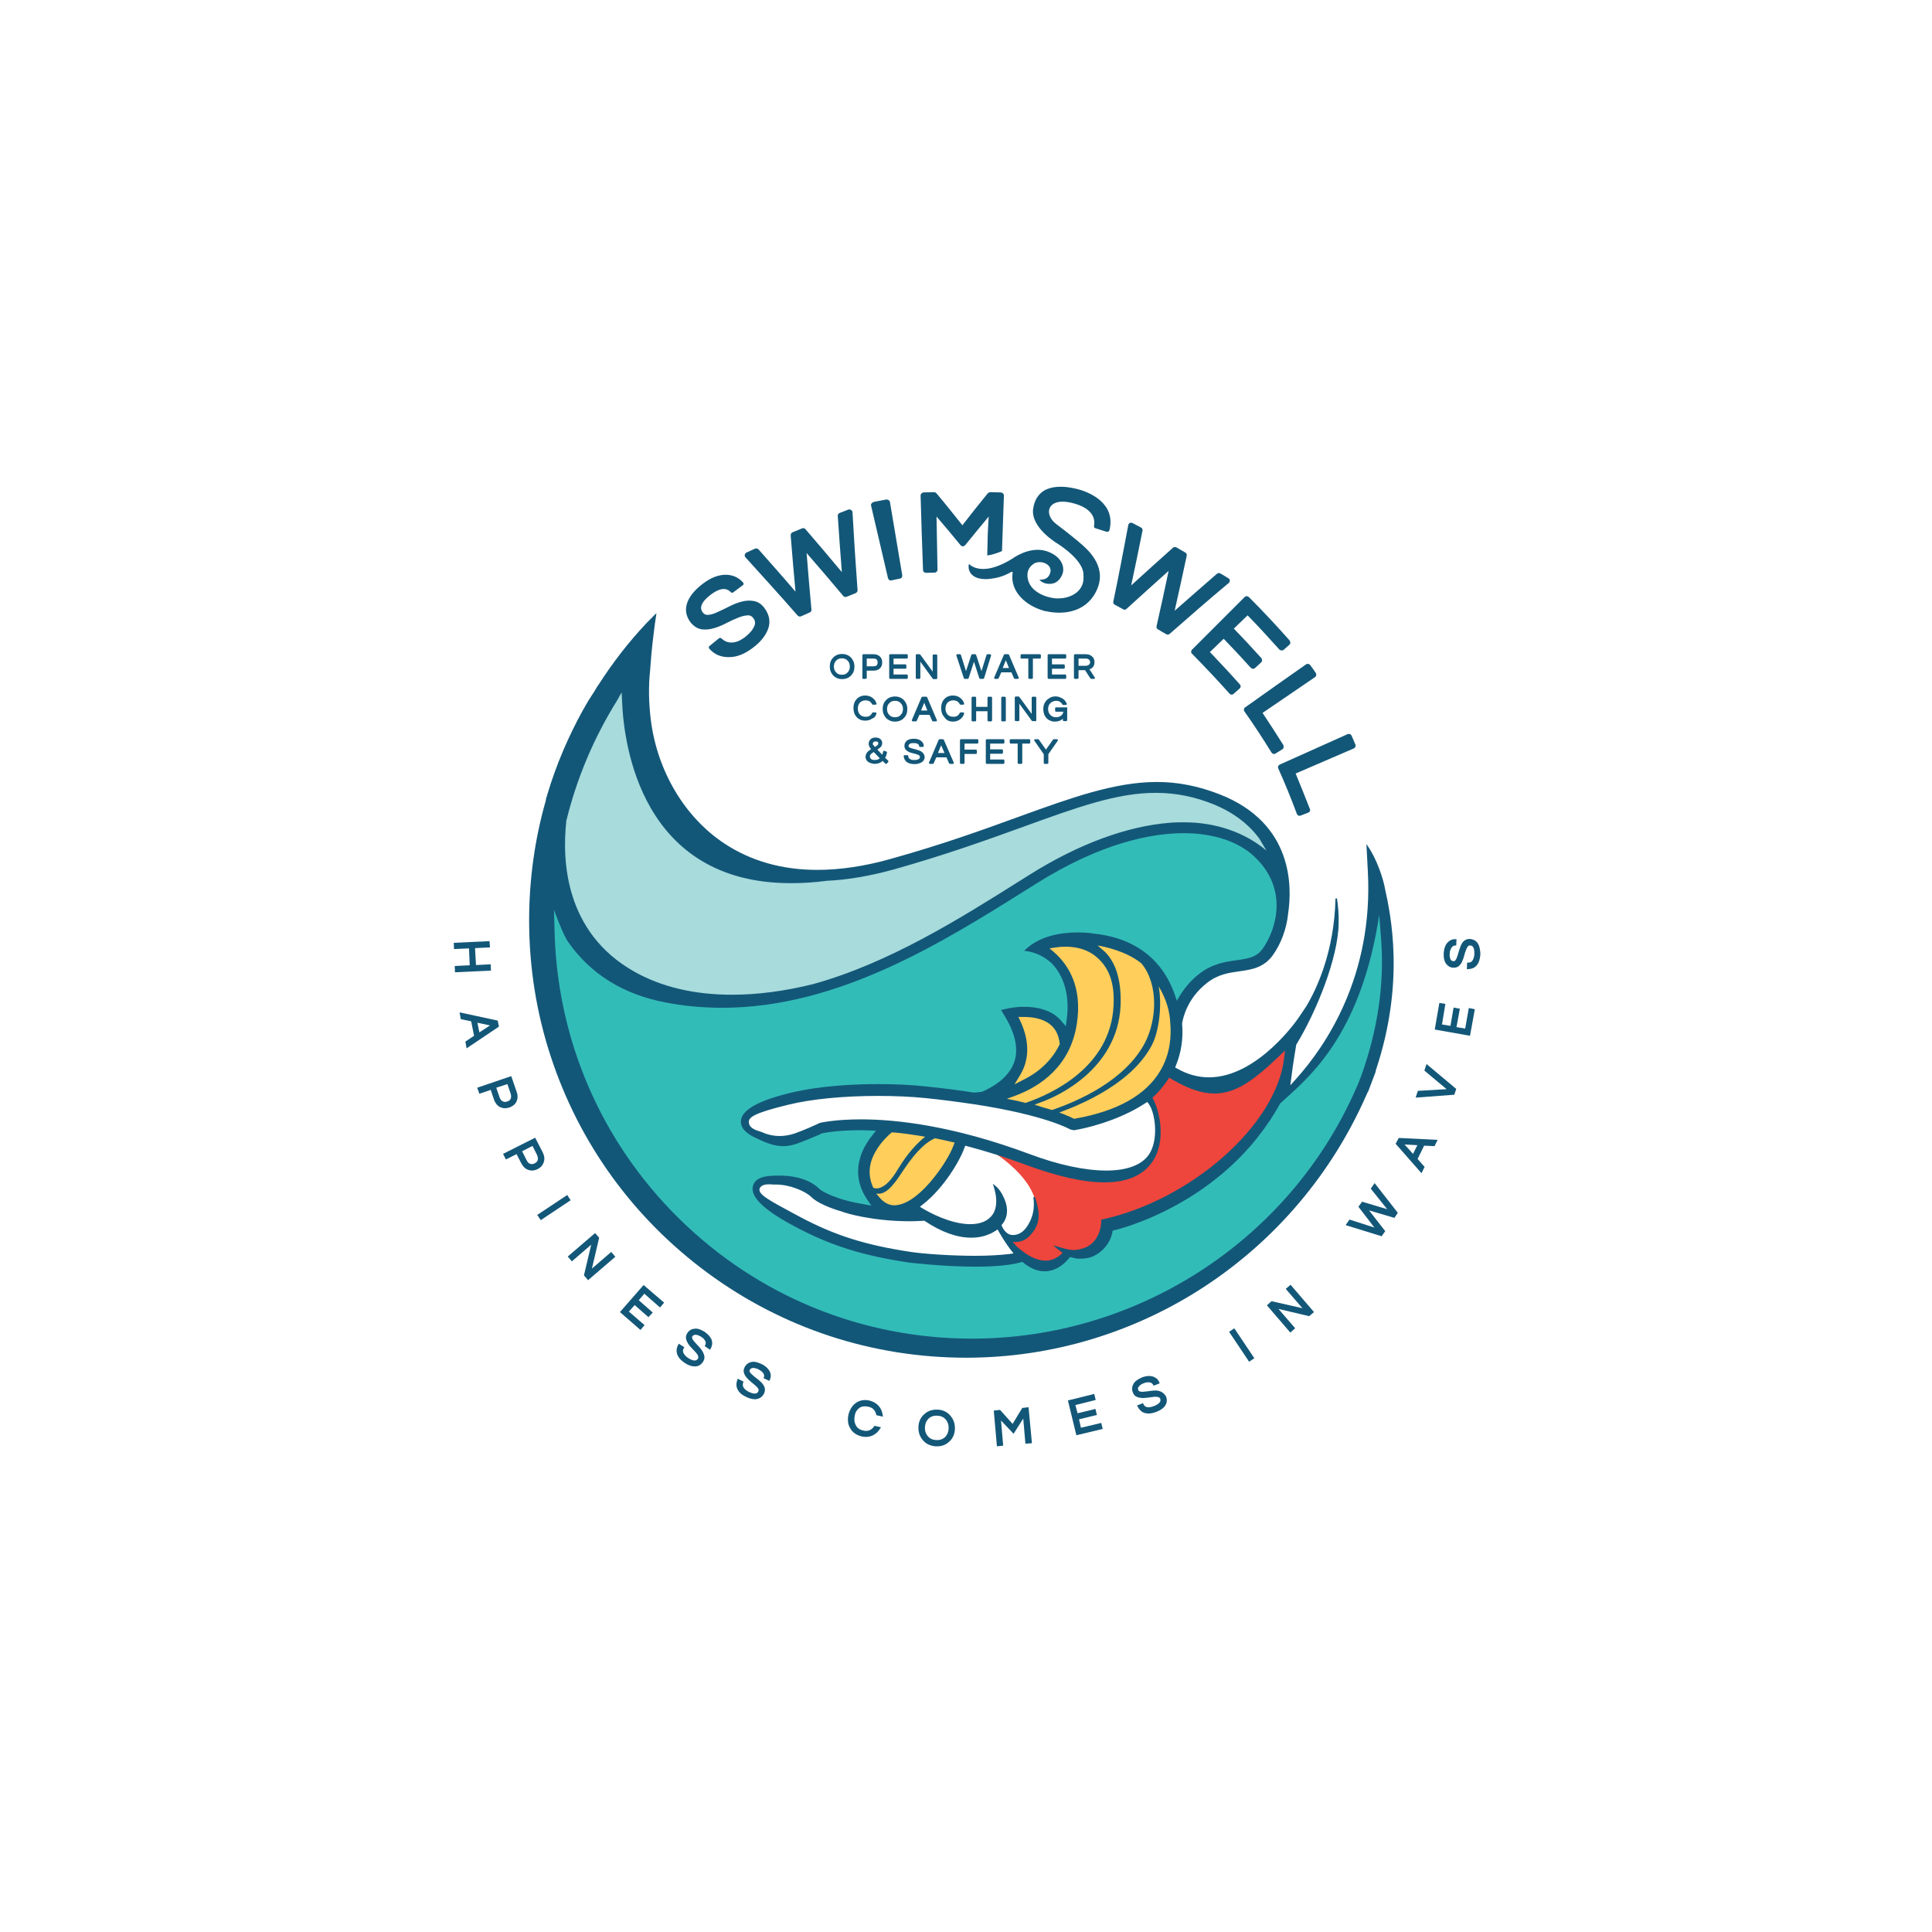 <?xml version="1.0" encoding="utf-8"?>
<!-- Generator: Adobe Illustrator 24.2.1, SVG Export Plug-In . SVG Version: 6.00 Build 0)  -->
<svg version="1.1" id="Layer_1" xmlns="http://www.w3.org/2000/svg" xmlns:xlink="http://www.w3.org/1999/xlink" x="0px" y="0px"
	 viewBox="0 0 800 800" style="enable-background:new 0 0 800 800;" xml:space="preserve">
<style type="text/css">
	.st0{fill-rule:evenodd;clip-rule:evenodd;fill:#FFFFFF;}
	.st1{fill:#EE453C;}
	.st2{fill:#A7DBDC;}
	.st3{fill:#32BCB8;}
	.st4{fill:#FFCE5B;}
	.st5{fill:#135778;}
</style>
<rect x="-0.4" y="-0.5" class="st0" width="801.5" height="801.5"/>
<g>
	<g>
		<g>
			<g>
				<g>
					<g>
						<g>
							<path class="st1" d="M414.5,510.3c0,0,8.5,9.7,13.7-3.7c6.1-15.8-16.9-29.5-16.9-29.5l12,2.9c0,0,73.1,27.4,52.8-26L484,444
								c0,0,31,13.4,53.8-17.6l-5.3,9.8c0,0,4.3,44.2-74.3,73.4c0,0-1.6,8.8-15,10.3l-9.8,5.2C433.3,525.2,428.7,526.6,414.5,510.3z
								"/>
							<path class="st2" d="M523.3,355.1c0,0-23.8-31-94.1,7.8s-86.9,58.4-151.5,49.1c0,0-78.6-19.6-36.2-109.6l20.2-26.4
								c0,0,0.4,79.3,58,85.4c35.1,3.7,60.9-6.3,104.4-21.3s84.3-18.6,96.2,1.6C532.1,361.8,523.3,355.1,523.3,355.1z"/>
							<path class="st3" d="M567.8,363.9c0,0,4.2,51.3-37.2,90.2c0,0-11.3,36.5-72.4,55.6l-8.3,9.3l-9.3,0.5l-7.2,5.7l-11.9-4.1
								c0,0-63.6,9.8-109.1-27.9c0,0,2.1-6.7,16-3.6c0,0,24.3,14.5,37.7,12.9c0,0-17.1-12.9,0.5-34.6c0,0-19.6-6.7-41.4,5.2
								l-14.5-4.7c0,0-7.8-7.2,5.2-10.3c0,0,22.7-12.4,93.6-1.6c0,0,24.3-16.5,9.3-36.7c0,0,18.6-2.6,21.7,8.3
								c0,0,14-17.6-10.9-35.7c0,0,41.9-15.5,55.3,22.7h4.7c0,0,7.2-12.9,29.5-16c0,0,24.9-23.3,4.1-43.9c0,0-22.2-31-79.1,0.5
								c0,0-77,50.7-117.4,56.4c0,0-71.2,20.4-101.7-49.1c0,0-7.9,144.7,116.7,185.6c0,0,136,49.6,213.5-80.1
								C555.4,468.3,589,409.4,567.8,363.9z"/>
							<path class="st4" d="M398.7,472.4c0,0-14.5,29.5-30.5,27.4c-16-2.1-9.8-27.9-1.6-32.1L398.7,472.4z"/>
							<path class="st4" d="M410.1,453.3c0,0,20.7-14.5,8.8-33.6c0,0,19.1-2.6,22.2,10.3c0,0,11.9-22.7-11.4-37.7
								c0,0,40.3-15.5,55.3,22.7c0,0,13.4,43.4-40.8,50.7L410.1,453.3z"/>
						</g>
					</g>
				</g>
				<path class="st5" d="M400.1,562.2c-38.9,0-76-12.2-107.2-35.2c-30.6-22.6-53-53.5-64.8-89.4c-6-18.2-9-37.2-9-56.5
					c0-16.8,2.3-33.5,6.9-49.6l0.2-1.3l0.1,0l0.3-1.1c3.6-12.1,8.6-23.9,14.8-35.1l0.6-1c0.3-0.6,0.6-1.1,0.9-1.6l0.3-0.5
					c0.4-0.7,0.8-1.4,1.3-2.1c0.2-0.4,0.9-1.4,0.9-1.4c0.6-1,1.3-2,1.9-3.1l0.5-0.7c5.9-9.2,12.6-17.9,20.1-25.8l1.8-1.8
					c0.4-0.5,0.9-0.9,1.4-1.4l0.7-0.7l-0.1,0.9c-0.4,2.4-0.7,4.8-1,7.3c-0.9,6.9-1.3,12.6-1.5,15.5c-0.7,6.3-0.6,13.3,0.3,20.6
					c2.7,21.2,14.1,40.3,30.5,51.1c10.9,7.2,23.8,10.9,38.4,10.9c9.4,0,19.7-1.5,30.6-4.6c21.2-5.9,38.3-12.1,53.4-17.6
					c21-7.6,39.2-14.2,56.6-14.2c8.8,0,17.3,1.7,26,5.1c30.7,12,30,38.5,28.4,49.3c-0.6,6.3-3,12.7-6.4,17.4
					c-3.8,5.2-8.9,5.9-13.8,6.6c-4.3,0.6-8.8,1.2-13.4,4.8c-8.2,6.4-9.9,14.4-10.3,16.7l0,0.2l0,0.1c0.5,6.1-0.4,11.8-2.5,17l-0.4,1
					l0.9,0.5c4.2,2.4,8.6,3.6,13.1,3.6c0,0,0,0,0,0c20.4,0,37.1-24.6,37.2-24.8l3.1-4.6c4.3-7.2,11.6-22.6,12.1-44.7l0.6,0
					c0.5,3.1,0.8,6.6,0.7,10.4c-0.2,14.3-9.2,36.5-17.5,50.1l-0.1,0.2l0,0.2c0,0.1-1.4,8.1-1.9,12.7l-0.5,3.8l2.6-2.9
					c12-13.4,31.8-42.3,29.5-85.6l-0.6-11.4l0.6,0.9c3.7,5.3,6.4,13.5,7.1,17.6c2.3,10.5,8.4,38.5-3.7,74.9l-0.2,0.5l0.1,0.1l0,0.1
					c-0.5,1.2-0.9,2.5-1.4,3.7c-0.6,1.7-1.2,3.1-1.7,4.5l-0.1,0.3l-0.1,0l-0.5,1.1C536.9,519.4,472,562.2,400.1,562.2z M229.6,384.3
					c0.8,45.6,19.1,88.3,51.6,120.3c32.6,32.1,75.7,49.7,121.3,49.7c67.4,0,129.2-39.3,157.5-100.2c1.3-2.8,2.5-5.5,3.5-8.2
					c7.1-19.5,9.9-39.1,8.3-58.1l-0.7-8.9c-7.2,47.4-27.2,65.5-38,75.3c-0.8,0.7-1.6,1.4-2.3,2.1l-0.6,0.5l-0.1,0.1
					c-23.1,42.1-68.2,52.4-68.6,52.5l-0.8,0.2l-0.1,0.8c-1.4,6.4-6.6,9.1-6.8,9.2c-2.4,1.5-5,1.6-6.9,1.6c-1,0-2-0.2-3-0.5l-0.8-0.2
					l-0.5,0.6c-2.7,3.2-5.8,5-9.2,5.3c-0.2,0-0.4,0-0.6,0c-0.2,0-0.4,0-0.5,0c-2.8,0-5.6-1.2-8.5-3.5l-0.5-0.4l-0.6,0.2
					c-4.4,1.2-10.7,1.8-18.7,1.8c-13.7,0-27.4-1.7-27.6-1.7c-19.4-2.9-32.7-7.1-47.6-15.1c-13.5-7.2-18.9-12.9-16.7-17.5
					c1.6-3.3,6.8-3.4,9.9-3.4c0,0,1.1,0,1.4,0c2.4,0,10.7,0.4,15.8,5.4c1.9,1.9,8.1,4,10.1,4.6l0.1,0c0.1,0,3,1,8.6,1.9l2.8,0.5
					l-1.6-2.3c-7.8-11.5-2.1-21.7,2-26.8l1.5-1.9l-2.4-0.1c-1.4,0-2.8-0.1-4.1-0.1c-8.7,0-13.9,0.9-15.3,1.2l-0.2,0l-0.1,0
					c-1,0.5-6.3,2.8-10.4,4.3c-2,0.7-3.9,1.1-5.8,1.1c-2.7,0-5.6-0.7-8.8-2.2l-0.7-0.3c-2.9-1.3-7.3-3.2-8-6.6
					c-1.1-5,5.5-9.3,19.7-12.8c12.9-3.2,27.3-3.8,37.1-3.8c7,0,13.9,0.3,19.9,1c6.8,0.7,13.4,1.5,19.5,2.5l0.1,0l0.1,0
					c0.5,0,1.7-0.1,3.2-0.3l0.2,0l0.1-0.1c3.7-1.6,10.3-5.2,12.9-11.5c2.2-5.4,1-12-3.5-19.5l-1.7-2.8l3.2-0.7
					c0.1,0,2.7-0.6,6.3-0.6c3.8,0,9.1,0.6,13.2,3.7c0.8,0.6,1.6,1.3,2.3,2.2l1.8,2.1l0.4-2.7c1.6-12-2.4-19.3-6.1-23.2
					c-3.8-3.6-8-4.9-10.9-5.2l-0.6-0.1l0.4-0.4c6.1-5.9,15.2-7.2,21.8-7.2c3.7,0,6.4,0.4,6.6,0.5l0.2,0l0,0c6.3,0.7,11.9,2.3,16.7,5
					c7.9,4.3,13.5,11.2,16.7,20.4l0.8,2.4l1.3-2.2c2.1-3.4,4.7-6.4,7.9-8.9c5.5-4.3,11.1-5.1,15.6-5.7c5.1-0.7,8.2-1.3,10.7-4.7
					c5.3-7.3,11.3-24.6-3.6-38.4c-6.6-6.1-16.9-9.5-29-9.5c-12.7,0-33.7,3.6-61.3,21l-3.5,2.2c-34.9,21.9-78.2,49.1-126.3,49.1
					c-7.9,0-15.8-0.7-23.5-2.2c-17.4-3.3-31-11.7-40.3-25c-1.8-2.6-3.6-7.4-5-10.9c-0.3-0.9-0.7-1.7-0.9-2.4L229.6,384.3z
					 M421.3,516.4c4.2,3.7,8.1,5.6,11.6,5.6c0.2,0,0.3,0,0.5,0c2-0.1,3.9-0.9,5.6-2.3l1-0.9c-3-2.3-3-2.3-3-2.3l-0.8-0.8l1.1,0.3
					c0.3,0.1,0.8,0.2,1.4,0.4c1.5,0.5,3.6,1.1,5.4,1.2c0.2,0,0.4,0,0.6,0c1.4,0,2.5-0.3,4.1-0.8c5.2-1.7,7.2-7.1,7.2-11.5l0-0.2
					l0.2-0.1c37-8,72.3-39.2,75.5-66.7l0.4-3.3l-2.4,2.3c-10.5,10-17.9,15.5-26.8,15.5c-5.2,0-10.9-1.9-17.8-6l-1-0.6l-0.6,1
					c-1.6,2.4-3.5,4.7-5.6,6.7l-0.7,0.6l0.4,0.8c2.8,5.5,5.2,17.3-0.3,25.6c-3.9,5.8-10.6,8.7-20,8.7c-8.6,0-19.6-2.5-32.6-7.3
					c-8-3-16-5.5-23.9-7.6l-1.1-0.3l-0.4,1c-1.9,5.4-8.6,16.6-17,23.2l-1.4,1.1l1.5,0.9c2.4,1.4,10.9,6.1,18.9,6.3l0.5,0
					c4.3,0,7.5-1.4,9.3-4.1c1.8-2.8,1.9-6.7,0.3-11.7l-0.3-0.9l0.8,0.6c1.6,1.2,2.9,3.1,3.9,5.4c1.9,4.3,1.5,8.2-1.1,11.1
					c0.3,0.8,1.7,4.1,4.7,4.1l0.2,0c2.5-0.1,4.5-1.5,6.1-4.2c2.1-3.4,2.8-7.2,2.2-11.4l0.6-0.2c0.2,0.5,0.3,0.8,0.3,0.8
					c1.9,6.1,2.1,10.5-2.3,15.2c-2.1,2.3-4.5,2.7-6.2,2.7c-0.4,0-0.7,0-1-0.1L421.3,516.4z M318.6,490.4c-0.9,0-3.4,0-4,1.7
					l-0.1,0.1l0,0.1c-0.4,2.3,3.3,4.4,15.1,10.7l1.5,0.8c14.4,7.7,27.3,11.8,46.1,14.6c5.3,0.8,16.5,1.6,26.6,1.6
					c5.6,0,10.2-0.3,13.8-0.7l2.1-0.3l-1.3-1.6c-2.4-3.2-4.1-6.2-4.7-7.2l-0.6-1.1l-1.1,0.7c-0.7,0.4-1.5,0.9-2.3,1.2
					c-2.3,1-4.8,1.5-7.6,1.5c-5.8,0-12.2-2.3-19-6.8l-0.3-0.2l-0.4,0c-1.9,0.1-3.8,0.2-5.6,0.2c-15.3,0-26.7-3.3-28.7-4.2l-0.1,0
					c-4.1-1.2-9.6-3.4-12-5.8c-2.5-2.5-9.1-5.2-14.5-5.2l-1.1,0c-0.1,0-0.2,0-0.4,0C319.6,490.4,319.1,490.4,318.6,490.4z
					 M363.9,495.5c1.9,2.4,4.1,3.6,6.5,3.6c0.5,0,1-0.1,1.6-0.2c4.4-0.8,9.7-4.9,14.9-11.5c3.4-4.3,6.5-9.3,7.9-13l0.5-1.3l-1.4-0.3
					c-2.2-0.5-4.3-1-6.4-1.4l-0.4-0.1l-0.3,0.2c-2.7,1.2-7,4.4-12.6,12.9c-3.2,4.8-6.5,9.9-10.4,9.9c-0.3,0-0.7,0-1-0.1L363.9,495.5
					z M361.6,491.8c0.2,0.1,0.6,0.3,1.4,0.3c1.5,0,4.7-1,8.7-7.8c2-3.3,6-9.4,11.4-13.6l-2.3-0.4c-3.7-0.6-7.4-1.1-11-1.4l-0.5,0
					l-0.4,0.3c-1.4,1.2-4.1,3.8-6.1,7.2C359.6,481.7,359.3,486.8,361.6,491.8z M356.5,463.5c14.3,0,38,2.5,69.9,14.4
					c12,4.5,23,6.8,31.7,6.8c8.6,0,14.7-2.3,17.7-6.7c4.1-6.2,2.5-17.2,0-20.7l-0.7-1l-1,0.6c-7.7,5.1-18.9,9.3-29.3,11.1l-0.1,0
					l-1.5-0.3c-0.2-0.1-10-5.9-40.1-10.5l-0.1,0c-6.1-0.9-12.8-1.8-19.7-2.5c-5.8-0.6-12.7-0.9-19.7-0.9c-14.5,0-27.8,1.3-37.4,3.7
					c-14,3.4-16.4,5.2-16.1,7.3c0.1,2.3,2.9,3.2,4.5,3.7l0.1,0c0.2,0.1,0.4,0.1,0.5,0.2l0.8,0.3c2,0.9,4.4,1.4,6.8,1.4
					c2.1,0,4.2-0.4,6.1-1c4-1.4,9.3-3.8,10.3-4.3l0.5-0.2C340.3,464.8,346.1,463.5,356.5,463.5z M439.8,461.1c2.3,0.9,3.8,1.6,4.6,2
					l0.4,0.2l0.4-0.1c17.5-3.1,29.4-9.8,35.3-19.9c4.2-7.1,4.5-14.5,4.1-19.5l-0.1-1.3c-0.4-6.2-3.2-11.6-4.7-14
					c1.4,7.7,0.2,18.4-2.8,24.2c-4.7,9-14,16.9-27.7,23.5c-2.5,1.2-5.2,2.4-7.9,3.4l-2.8,1.1L439.8,461.1z M431.1,458.3
					c1.4,0.4,2.8,0.8,4.1,1.2l0.4,0.1l0.4-0.1c10.7-3.7,29.9-12.1,38.1-27.7c4.9-9.4,5.7-24.2-1.4-32.8l-0.1-0.1l-0.1-0.1
					c-6.3-5-15.1-6.8-18-7.3l3.2,2.8c4.6,4.7,6.7,12.2,6.3,22.2c-1.3,26.7-27,37.7-32.1,39.6l-3.5,1.3L431.1,458.3z M421,455.8
					c1.1,0.3,2.2,0.5,3.3,0.8l0.3,0.1l0.3-0.1c10.5-3.6,35-14.7,36.2-40.2c0.5-9.5-1.9-16-7.5-20.5c-3.1-2.5-7.4-3.9-12.4-3.9
					c-1.3,0-2.7,0.1-4,0.3l-2.6,0.4l2,1.7c5.5,4.9,11.7,13.9,9.3,29.5c-2.7,17.7-15.2,25.9-25.2,29.7l-3.8,1.4L421,455.8z
					 M422.5,422.8c3.3,7.1,3.7,13.7,1.4,19.4c-0.4,1-0.9,2-1.5,3l-2.3,3.8l3.9-2c6.7-3.4,11.6-8.2,14.6-14.2l0.2-0.3l0-0.4
					c-0.4-3.6-1.8-6.3-4.2-8.1c-3.1-2.4-7.5-2.9-10.7-2.9l-2.2,0L422.5,422.8z M255.5,290.1c-9.6,15.4-16.7,32.2-21,49.8l-0.3,0.1
					l0.3,0c-1.8,16.3-0.6,46.1,28.1,62.3c11.3,6.4,25,9.6,40.5,9.6c10.6,0,21.9-1.5,33.6-4.4c31.4-8.7,60.6-27,86.3-43.2l3.5-2.2
					c20.1-12.6,40.1-20,57.8-21.4c2-0.2,4-0.2,6-0.2c13.2,0,25.2,4.2,34.1,11.7l-2.9-4.9c-4.4-6-10.7-10.8-18.6-14.1
					c-8.1-3.3-16-4.9-24.3-4.9c-16.1,0-32.4,5.9-55,14.1c-15.2,5.5-32.4,11.7-53.8,17.7c-9.5,2.6-18.6,4.2-27.2,4.6l-0.1,0
					c-5.2,0.7-10.2,1-15,1c-62,0-69.2-57.5-69.9-75.1l-0.2-3.9L255.5,290.1z"/>
				<g>
					<polygon class="st5" points="203.2,399.3 197.1,399.6 196.7,392.6 202.9,392.3 202.7,389.7 187.9,390.4 188,393 194.2,392.7 
						194.5,399.7 188.3,400 188.4,402.6 203.3,401.9 					"/>
					<path class="st5" d="M206.1,422.6l-15.8-3.4l0.5,2.8l4.3,0.9l1.2,6l-3.6,2.4l0.5,2.8l13.4-9L206.1,422.6z M202.9,424.6
						l-4.4,2.9l-0.8-4L202.9,424.6z"/>
					<path class="st5" d="M210.9,458.6c1.4-0.5,2.4-1.3,3-2.5c0.5-1.2,0.6-2.6,0-4.1l-2.2-6.4l-14.1,4.8l0.9,2.5l4.7-1.6l1.3,3.9
						c0.5,1.5,1.4,2.6,2.5,3.2c0.7,0.3,1.3,0.5,2.1,0.5C209.6,458.9,210.2,458.8,210.9,458.6z M210.1,448.9l1.3,3.8
						c0.3,0.9,0.3,1.6,0.1,2.2c-0.3,0.6-0.7,1-1.5,1.2c-0.7,0.3-1.4,0.2-1.9-0.1c-0.6-0.3-1-0.9-1.3-1.8l-1.3-3.8L210.1,448.9z"/>
					<path class="st5" d="M225.2,481.1c0.4-1.3,0.2-2.6-0.5-4l-3.1-6l-13.3,6.7l1.2,2.3l4.4-2.2l1.9,3.7c0.7,1.4,1.7,2.4,2.9,2.8
						c0.5,0.2,1,0.3,1.5,0.3c0.8,0,1.6-0.2,2.4-0.6C224,483.4,224.8,482.4,225.2,481.1z M220.5,474.5l1.8,3.6
						c0.4,0.8,0.5,1.6,0.4,2.2c-0.2,0.6-0.6,1.1-1.3,1.4c-0.7,0.4-1.3,0.4-1.9,0.2c-0.6-0.2-1.1-0.7-1.5-1.6l-1.8-3.6L220.5,474.5z"
						/>
					
						<rect x="222.2" y="498.8" transform="matrix(0.832 -0.554 0.554 0.832 -238.742 211.177)" class="st5" width="14.9" height="2.6"/>
					<polygon class="st5" points="245.1,525.3 248.1,512.5 246.4,510.6 235.1,520.3 236.8,522.3 244.8,515.4 241.8,528.1 
						243.5,530.1 254.8,520.4 253.1,518.4 					"/>
					<polygon class="st5" points="256.7,543.3 265.2,550.7 266.9,548.7 260.4,543.1 262.8,540.4 268.5,545.4 270.3,543.5 
						264.5,538.4 266.8,535.7 273.3,541.4 275,539.4 266.5,532.1 					"/>
					<path class="st5" d="M291.8,551.5c-1.6-1-3-1.5-4.2-1.3c-1.3,0.1-2.3,0.7-3,1.8c-0.5,0.8-0.7,1.6-0.5,2.4
						c0.1,0.7,0.5,1.4,0.9,2.1c0.4,0.6,1,1.3,1.6,1.9c0.6,0.6,1.1,1.2,1.6,1.7c0.4,0.5,0.8,1,0.9,1.5c0.1,0.4,0.1,0.7-0.1,1
						c-0.3,0.4-1.1,1.6-3.9-0.2c-1-0.6-1.6-1.3-2-2c-0.4-0.7-0.4-1.4,0-2.1l0.3-0.4l-2.3-1.5l-0.3,0.5c-0.7,1.3-0.8,2.6-0.4,3.8
						c0.4,1.3,1.5,2.6,3.2,3.7c1.5,1,2.8,1.4,4.1,1.4c0,0,0.1,0,0.1,0c1.4,0,2.5-0.7,3.3-1.9c0.7-1.1,0.8-2.2,0.2-3.5
						c-0.2-0.5-0.5-1.1-0.9-1.6c-0.4-0.5-0.8-1-1.2-1.4l-1.2-1.3c-0.4-0.4-0.7-0.8-1-1.2c-0.2-0.3-0.4-0.7-0.4-1
						c-0.1-0.3,0-0.5,0.1-0.5c0.1-0.2,0.3-0.4,0.5-0.5c0.2-0.1,0.4-0.2,0.6-0.2l0,0c0.3,0,0.6,0,1,0.1c0.4,0.1,0.9,0.4,1.5,0.7
						c0.5,0.4,1,0.7,1.2,1c0.8,0.9,0.9,1.7,0.5,2.5l-0.2,0.4l2.2,1.5l0.3-0.5c0.6-1.1,0.8-2.3,0.4-3.5
						C294.3,553.7,293.3,552.6,291.8,551.5z"/>
					<path class="st5" d="M315.3,564.8c-1.7-0.8-3.1-1.1-4.3-0.8c-1.2,0.3-2.2,1.1-2.7,2.2c-0.4,0.8-0.5,1.7-0.2,2.4
						c0.2,0.7,0.6,1.3,1.2,2c0.5,0.6,1.1,1.1,1.8,1.7c0.6,0.5,1.2,1,1.8,1.5c0.5,0.5,0.9,0.9,1.1,1.3c0.2,0.3,0.2,0.7,0,1
						c-0.2,0.5-0.8,1.7-3.8,0.3c-1-0.5-1.8-1.1-2.2-1.7c-0.5-0.7-0.5-1.3-0.3-2.1l0.2-0.5l-2.4-1.2l-0.2,0.5
						c-0.5,1.4-0.5,2.7,0.1,3.9c0.6,1.3,1.9,2.4,3.7,3.2c1.3,0.6,2.5,0.9,3.5,0.9c0.3,0,0.6,0,0.8-0.1c1.3-0.2,2.3-1,3-2.3
						c0.5-1.2,0.5-2.3-0.3-3.5c-0.3-0.5-0.7-1-1.2-1.4c-0.4-0.4-0.9-0.8-1.4-1.2l-1.4-1.1c-0.4-0.4-0.8-0.7-1.1-1
						c-0.3-0.3-0.5-0.6-0.6-0.9c-0.1-0.3-0.1-0.4,0-0.5c0.1-0.2,0.2-0.4,0.4-0.6c0.1-0.1,0.3-0.2,0.6-0.3c0.3-0.1,0.6-0.1,1.1,0
						c0.4,0.1,1,0.2,1.5,0.5c0.6,0.3,1,0.6,1.4,0.9c0.9,0.8,1.2,1.6,0.9,2.4l-0.1,0.4l2.4,1.1l0.2-0.5c0.5-1.2,0.5-2.3-0.1-3.5
						C318.1,566.7,317,565.6,315.3,564.8z"/>
					<path class="st5" d="M355.7,583.1c0.5-0.4,1-0.6,1.6-0.7c0.6-0.1,1.4-0.1,2.3,0.1c0.9,0.2,1.6,0.5,2.1,1.1
						c0.6,0.6,0.9,1.2,1.1,2.1l0.1,0.3l2.7,0.6l-0.1-0.7c-0.2-1.5-0.8-2.8-1.7-3.8c-1-1.1-2.3-1.8-3.9-2.2c-2.1-0.4-4-0.1-5.6,1.1
						c-1.5,1.1-2.5,2.8-3,4.9c-0.4,2.1-0.2,4,0.8,5.6c1,1.7,2.6,2.8,4.7,3.3c0.6,0.1,1.1,0.2,1.7,0.2c1,0,1.9-0.2,2.8-0.6
						c1.3-0.6,2.3-1.5,3.1-2.8l0.4-0.6l-2.7-0.6l-0.2,0.3c-0.5,0.7-1.1,1.2-1.8,1.5c-0.7,0.3-1.5,0.4-2.4,0.2h0
						c-1.6-0.3-2.7-1-3.3-2.2c-0.6-1.1-0.8-2.3-0.5-3.8C354.1,584.9,354.7,583.9,355.7,583.1z"/>
					<path class="st5" d="M388.3,583.7L388.3,583.7c-2.2-0.1-4.1,0.5-5.6,1.9c-1.5,1.3-2.3,3.1-2.4,5.2c-0.1,2.1,0.5,4,1.8,5.5
						c1.3,1.6,3.1,2.4,5.3,2.6c0.2,0,0.4,0,0.6,0c2,0,3.6-0.6,5-1.9c1.5-1.3,2.3-3.1,2.4-5.2c0.1-2.1-0.5-4-1.8-5.5
						C392.3,584.7,390.5,583.8,388.3,583.7z M392.8,591.6c-0.1,1.5-0.6,2.6-1.5,3.5c-1,0.9-2.2,1.3-3.7,1.2
						c-1.5-0.1-2.6-0.6-3.5-1.7c-0.8-1-1.2-2.2-1.1-3.7c0.1-1.5,0.6-2.6,1.5-3.5c1-0.9,2.2-1.3,3.7-1.2c1.5,0.1,2.6,0.6,3.5,1.7
						C392.5,588.9,392.9,590.1,392.8,591.6z"/>
					<polygon class="st5" points="423.3,583 419.3,589.6 414.1,583.8 411.5,584.1 412.8,598.9 415.4,598.6 414.5,588.2 419.7,593.7 
						423.7,587.4 424.6,597.8 427.3,597.6 425.9,582.7 					"/>
					<polygon class="st5" points="447.6,591.2 446.8,587.7 454.2,585.9 453.6,583.4 446.2,585.2 445.3,581.8 453.7,579.7 
						453.1,577.2 442.2,579.9 445.7,594.3 456.6,591.7 456,589.2 					"/>
					<path class="st5" d="M479.7,575.9c-0.6-0.1-1.2-0.2-1.8-0.1c-0.6,0-1.2,0.1-1.8,0.2l-1.8,0.2c-0.6,0.1-1.1,0.1-1.5,0.1
						c-0.4,0-0.8-0.1-1-0.2c-0.3-0.1-0.4-0.3-0.4-0.4c-0.1-0.2-0.1-0.5-0.2-0.7c0-0.2,0-0.4,0.2-0.6c0.1-0.2,0.4-0.5,0.7-0.8
						c0.3-0.3,0.8-0.6,1.4-0.8c0.6-0.2,1.1-0.4,1.6-0.4c1.2-0.1,1.9,0.2,2.4,1l0.2,0.4l2.5-1l-0.2-0.5c-0.5-1.2-1.4-1.9-2.6-2.3
						c-1.3-0.4-2.9-0.3-4.6,0.4c-1.7,0.7-2.9,1.6-3.5,2.7c-0.6,1.1-0.7,2.3-0.2,3.5c0.3,0.9,0.9,1.5,1.6,1.8
						c0.7,0.3,1.4,0.4,2.3,0.5c0.8,0,1.6-0.1,2.5-0.2c0.8-0.1,1.6-0.2,2.3-0.3c0.7-0.1,1.3,0,1.8,0.1c0.4,0.1,0.6,0.3,0.8,0.6
						c0.2,0.6,0.2,1.1-0.2,1.6c-0.4,0.5-1.1,1-2.3,1.5c-1.1,0.4-2,0.6-2.7,0.5c-0.8-0.1-1.4-0.5-1.7-1.2l-0.2-0.5l-2.5,1l0.3,0.5
						c0.7,1.3,1.6,2.2,2.9,2.6c0.5,0.1,1,0.2,1.5,0.2c1,0,2.1-0.2,3.4-0.7c1.7-0.7,2.9-1.5,3.6-2.6c0.7-1.1,0.9-2.4,0.3-3.8
						C482,576.9,481,576.2,479.7,575.9z"/>
					
						<rect x="512.9" y="549.8" transform="matrix(0.831 -0.556 0.556 0.831 -222.962 379.765)" class="st5" width="2.6" height="14.9"/>
					<polygon class="st5" points="532.4,533.7 539.3,541.7 526.5,538.8 524.6,540.5 534.3,551.8 536.3,550 529.4,542 542.1,545 
						544.1,543.3 534.4,532 					"/>
					<polygon class="st5" points="567.6,492.2 574.4,500.7 564,497.6 562.5,499.7 569.1,508.3 558.8,505 557.2,507.3 572.1,511.9 
						573.6,509.8 566.9,501.2 577.4,504.3 578.8,502.2 569.2,489.9 					"/>
					<path class="st5" d="M577.9,473.6l10.7,12.2l1.3-2.6l-2.9-3.3l2.7-5.5l4.3,0.2l1.3-2.6l-16.1-0.8L577.9,473.6z M586.9,474.2
						l-1.8,3.6l-3.5-3.9L586.9,474.2z"/>
					<polygon class="st5" points="589.8,443.3 599,451 587.1,451.7 586.2,454.5 602.2,453.3 603,450.9 590.7,440.6 					"/>
					<polygon class="st5" points="606.7,425.9 603.1,425.3 604.5,417.7 601.9,417.2 600.6,424.8 597.1,424.2 598.5,415.7 596,415.3 
						594.1,426.3 608.7,428.9 610.7,417.9 608.2,417.4 					"/>
					<path class="st5" d="M611.9,390.6c-0.7-1.1-1.9-1.7-3.3-1.8c-1.3,0-2.3,0.5-3.1,1.6c-0.3,0.5-0.6,1-0.8,1.6
						c-0.2,0.6-0.4,1.2-0.6,1.8l-0.5,1.7c-0.2,0.5-0.3,1-0.5,1.4c-0.2,0.4-0.4,0.7-0.6,0.9c-0.2,0.2-0.4,0.2-0.5,0.2
						c-0.3,0-0.5-0.1-0.7-0.1c-0.2-0.1-0.4-0.2-0.5-0.4l0,0c-0.2-0.2-0.3-0.5-0.4-1c-0.1-0.4-0.2-1-0.1-1.6c0-0.6,0.1-1.2,0.3-1.6
						c0.4-1.1,1-1.7,1.9-1.8l0.5,0l0.1-2.6l-0.6,0c-1.3,0-2.3,0.5-3.2,1.5c-0.9,1-1.4,2.5-1.5,4.4c-0.1,1.9,0.3,3.3,1,4.3
						c0.8,1,1.8,1.6,3.1,1.6c0.9,0,1.7-0.2,2.3-0.8c0.5-0.5,1-1.1,1.3-1.9c0.3-0.7,0.6-1.5,0.8-2.3c0.2-0.8,0.4-1.5,0.7-2.2
						c0.2-0.6,0.5-1.2,0.8-1.6c0.2-0.3,0.5-0.4,0.9-0.4c0.5,0,1.9,0.1,1.8,3.4c0,1.1-0.3,2-0.7,2.7c-0.4,0.7-1,1-1.8,1l-0.5,0
						l-0.1,2.7l0.6,0c1.5-0.1,2.7-0.6,3.5-1.6c0.9-1.1,1.4-2.7,1.5-4.7C612.9,393.1,612.6,391.6,611.9,390.6z"/>
				</g>
			</g>
			<g>
				<path class="st5" d="M352.4,272.3c-1-1-2.2-1.5-3.7-1.5c-1.5,0-2.8,0.5-3.7,1.5c-1,1-1.4,2.2-1.4,3.7c0,1.5,0.5,2.7,1.4,3.7
					c1,1,2.2,1.5,3.7,1.5c1.5,0,2.8-0.5,3.7-1.5c1-1,1.4-2.2,1.4-3.7S353.3,273.3,352.4,272.3z M348.6,279.4c-1,0-1.8-0.3-2.4-1
					c-0.6-0.6-0.9-1.4-0.9-2.4c0-1,0.3-1.8,0.9-2.4c0.6-0.7,1.4-1,2.4-1c1,0,1.8,0.3,2.4,1c0.6,0.6,0.9,1.4,0.9,2.4
					c0,1-0.3,1.8-0.9,2.4C350.4,279.1,349.7,279.4,348.6,279.4z"/>
				<path class="st5" d="M357.4,281.1h1.1c0.2,0,0.4-0.2,0.4-0.4v-3h2.8c1.1,0,2-0.3,2.6-0.9c0.7-0.6,1-1.5,1-2.5c0-1-0.3-1.9-1-2.5
					c-0.7-0.6-1.5-0.9-2.6-0.9h-4.2c-0.2,0-0.4,0.2-0.4,0.4v9.4C357,280.9,357.2,281.1,357.4,281.1z M358.9,276v-3.3h2.7
					c0.6,0,1.1,0.1,1.4,0.4c0.3,0.3,0.4,0.7,0.4,1.2c0,0.5-0.1,0.9-0.4,1.2c-0.3,0.3-0.8,0.4-1.4,0.4H358.9z"/>
				<path class="st5" d="M368.6,281.1h6.9c0.2,0,0.4-0.2,0.4-0.4v-1c0-0.2-0.2-0.4-0.4-0.4h-5.5v-2.4h4.9c0.2,0,0.4-0.2,0.4-0.4v-1
					c0-0.2-0.2-0.4-0.4-0.4h-4.9v-2.4h5.5c0.2,0,0.4-0.2,0.4-0.4v-1c0-0.2-0.2-0.4-0.4-0.4h-6.9c-0.2,0-0.4,0.2-0.4,0.4v9.4
					C368.2,280.9,368.4,281.1,368.6,281.1z"/>
				<path class="st5" d="M379.6,281.1h1.1c0.2,0,0.4-0.2,0.4-0.4V274l5.1,7c0.1,0.1,0.2,0.2,0.3,0.2h1.2c0.2,0,0.4-0.2,0.4-0.4v-9.4
					c0-0.2-0.2-0.4-0.4-0.4h-1.1c-0.2,0-0.4,0.2-0.4,0.4v6.7l-5.1-7c-0.1-0.1-0.2-0.2-0.3-0.2h-1.2c-0.2,0-0.4,0.2-0.4,0.4v9.4
					C379.2,280.9,379.3,281.1,379.6,281.1z"/>
				<path class="st5" d="M399.1,280.8c0.1,0.2,0.2,0.3,0.4,0.3h1.2c0.2,0,0.3-0.1,0.4-0.3l2.2-6.8l2.2,6.8c0.1,0.2,0.2,0.3,0.4,0.3
					h1.2c0.2,0,0.3-0.1,0.4-0.3l2.9-9.4c0-0.1,0-0.2-0.1-0.3c-0.1-0.1-0.2-0.2-0.3-0.2h-1.1c-0.2,0-0.3,0.1-0.4,0.3l-2.1,6.7
					l-2.2-6.7c-0.1-0.2-0.2-0.3-0.4-0.3h-1.2c-0.2,0-0.3,0.1-0.4,0.3l-2.2,6.7l-2.1-6.7c-0.1-0.2-0.2-0.3-0.4-0.3h-1.1
					c-0.1,0-0.2,0.1-0.3,0.2c-0.1,0.1-0.1,0.2-0.1,0.3L399.1,280.8z"/>
				<path class="st5" d="M411.9,281.1h1.2c0.2,0,0.3-0.1,0.4-0.2l1.1-2.5h4.2l1.1,2.5c0.1,0.1,0.2,0.2,0.4,0.2h1.2
					c0.1,0,0.3-0.1,0.3-0.2c0.1-0.1,0.1-0.2,0-0.4l-4-9.4c-0.1-0.1-0.2-0.2-0.4-0.2h-1.3c-0.2,0-0.3,0.1-0.4,0.2l-4,9.4
					c-0.1,0.1,0,0.3,0,0.4C411.7,281,411.8,281.1,411.9,281.1z M415.2,276.6l1.3-3.2l1.3,3.2H415.2z"/>
				<path class="st5" d="M422.9,272.7h2.9v8c0,0.2,0.2,0.4,0.4,0.4h1.1c0.2,0,0.4-0.2,0.4-0.4v-8h2.9c0.2,0,0.4-0.2,0.4-0.4v-1
					c0-0.2-0.2-0.4-0.4-0.4h-7.6c-0.2,0-0.4,0.2-0.4,0.4v1C422.5,272.5,422.7,272.7,422.9,272.7z"/>
				<path class="st5" d="M434.2,281.1h6.9c0.2,0,0.4-0.2,0.4-0.4v-1c0-0.2-0.2-0.4-0.4-0.4h-5.5v-2.4h4.9c0.2,0,0.4-0.2,0.4-0.4v-1
					c0-0.2-0.2-0.4-0.4-0.4h-4.9v-2.4h5.5c0.2,0,0.4-0.2,0.4-0.4v-1c0-0.2-0.2-0.4-0.4-0.4h-6.9c-0.2,0-0.4,0.2-0.4,0.4v9.4
					C433.8,280.9,434,281.1,434.2,281.1z"/>
				<path class="st5" d="M453.3,280.5l-2.2-3.4c0.1,0,0.2-0.1,0.4-0.1c1.1-0.5,1.7-1.4,1.7-2.8c0-1-0.3-1.8-1-2.4
					c-0.7-0.6-1.5-0.9-2.6-0.9h-4.5c-0.2,0-0.4,0.2-0.4,0.4v9.4c0,0.2,0.2,0.4,0.4,0.4h1.1c0.2,0,0.4-0.2,0.4-0.4v-3.2h2.7l2.2,3.4
					c0.1,0.1,0.2,0.2,0.3,0.2h1.3c0.1,0,0.3-0.1,0.3-0.2C453.4,280.8,453.4,280.6,453.3,280.5z M451.4,274.2c0,0.3-0.1,0.5-0.2,0.7
					c-0.3,0.5-0.9,0.8-1.7,0.8h-2.9v-3h2.9c0.6,0,1,0.1,1.4,0.4C451.2,273.4,451.4,273.8,451.4,274.2z"/>
				<path class="st5" d="M362.9,295.6c0-0.1,0-0.3,0-0.4c-0.1-0.1-0.2-0.2-0.3-0.2h-1.1c-0.2,0-0.3,0.1-0.4,0.2
					c-0.2,0.5-0.5,0.9-1,1.2c-0.4,0.3-1,0.4-1.6,0.4c-1.1,0-1.9-0.3-2.5-1c-0.5-0.6-0.8-1.4-0.8-2.4c0-1,0.3-1.8,0.8-2.4
					c0.3-0.3,0.6-0.5,1-0.7c0.4-0.2,0.9-0.3,1.5-0.3c0.6,0,1.1,0.2,1.6,0.4c0.4,0.3,0.8,0.7,1,1.2c0.1,0.1,0.2,0.2,0.4,0.2h1.1
					c0.1,0,0.2-0.1,0.3-0.2c0.1-0.1,0.1-0.2,0-0.4c-0.3-1-0.9-1.7-1.7-2.3c-0.8-0.6-1.8-0.9-2.9-0.9c-1.5,0-2.7,0.5-3.6,1.5
					c-0.9,1-1.3,2.2-1.3,3.7c0,1.5,0.4,2.7,1.3,3.7c0.9,1,2.1,1.5,3.6,1.5c1.1,0,2.1-0.3,2.9-0.9C362,297.3,362.6,296.6,362.9,295.6
					z"/>
				<path class="st5" d="M375.7,293.6c0-1.5-0.5-2.7-1.4-3.7c-1-1-2.2-1.5-3.7-1.5c-1.5,0-2.8,0.5-3.7,1.5c-1,1-1.4,2.2-1.4,3.7
					c0,1.5,0.5,2.7,1.4,3.7c1,1,2.2,1.5,3.7,1.5c1.5,0,2.8-0.5,3.7-1.5C375.3,296.3,375.7,295.1,375.7,293.6z M370.6,297
					c-1,0-1.8-0.3-2.4-1c-0.6-0.6-0.9-1.4-0.9-2.4c0-1,0.3-1.8,0.9-2.4c0.6-0.7,1.4-1,2.4-1c1,0,1.8,0.3,2.4,1
					c0.6,0.6,0.9,1.4,0.9,2.4c0,1-0.3,1.8-0.9,2.4C372.4,296.7,371.6,297,370.6,297z"/>
				<path class="st5" d="M378,298.7h1.2c0.2,0,0.3-0.1,0.4-0.2l1.1-2.5h4.2l1.1,2.5c0.1,0.1,0.2,0.2,0.4,0.2h1.2
					c0.1,0,0.3-0.1,0.3-0.2c0.1-0.1,0.1-0.2,0-0.4l-4-9.4c-0.1-0.1-0.2-0.2-0.4-0.2H382c-0.2,0-0.3,0.1-0.4,0.2l-4,9.4
					c-0.1,0.1,0,0.3,0,0.4C377.8,298.6,377.9,298.7,378,298.7z M381.4,294.2l1.3-3.2l1.3,3.2H381.4z"/>
				<path class="st5" d="M394.6,298.8c1.1,0,2.1-0.3,2.9-0.9c0.8-0.6,1.4-1.3,1.7-2.3c0-0.1,0-0.3,0-0.4c-0.1-0.1-0.2-0.2-0.3-0.2
					h-1.1c-0.2,0-0.3,0.1-0.4,0.2c-0.2,0.5-0.5,0.9-1,1.2c-0.4,0.3-1,0.4-1.6,0.4c-1.1,0-1.9-0.3-2.5-1c-0.5-0.6-0.8-1.4-0.8-2.4
					c0-1,0.3-1.8,0.8-2.4c0.3-0.3,0.6-0.5,1-0.7c0.4-0.2,0.9-0.3,1.5-0.3c0.6,0,1.1,0.2,1.6,0.4c0.4,0.3,0.8,0.7,1,1.2
					c0.1,0.1,0.2,0.2,0.4,0.2h1.1c0.1,0,0.2-0.1,0.3-0.2c0.1-0.1,0.1-0.2,0-0.4c-0.3-1-0.9-1.7-1.7-2.3c-0.8-0.6-1.8-0.9-2.9-0.9
					c-1.5,0-2.7,0.5-3.6,1.5c-0.9,1-1.3,2.2-1.3,3.7c0,1.5,0.4,2.7,1.3,3.7C391.9,298.3,393.1,298.8,394.6,298.8z"/>
				<path class="st5" d="M408.9,288.9v3.8h-4.7v-3.8c0-0.2-0.2-0.4-0.4-0.4h-1.1c-0.2,0-0.4,0.2-0.4,0.4v9.4c0,0.2,0.2,0.4,0.4,0.4
					h1.1c0.2,0,0.4-0.2,0.4-0.4v-3.8h4.7v3.8c0,0.2,0.2,0.4,0.4,0.4h1.1c0.2,0,0.4-0.2,0.4-0.4v-9.4c0-0.2-0.2-0.4-0.4-0.4h-1.1
					C409.1,288.5,408.9,288.7,408.9,288.9z"/>
				<path class="st5" d="M416,288.5H415c-0.2,0-0.4,0.2-0.4,0.4v9.4c0,0.2,0.2,0.4,0.4,0.4h1.1c0.2,0,0.4-0.2,0.4-0.4v-9.4
					C416.4,288.7,416.2,288.5,416,288.5z"/>
				<path class="st5" d="M429.1,298.3v-9.4c0-0.2-0.2-0.4-0.4-0.4h-1.1c-0.2,0-0.4,0.2-0.4,0.4v6.7l-5.1-7c-0.1-0.1-0.2-0.2-0.3-0.2
					h-1.2c-0.2,0-0.4,0.2-0.4,0.4v9.4c0,0.2,0.2,0.4,0.4,0.4h1.1c0.2,0,0.4-0.2,0.4-0.4v-6.8l5.1,7c0.1,0.1,0.2,0.2,0.3,0.2h1.2
					C429,298.7,429.1,298.5,429.1,298.3z"/>
				<path class="st5" d="M441.7,292.9h-4.4c-0.2,0-0.4,0.2-0.4,0.4v1c0,0.2,0.2,0.4,0.4,0.4h3c-0.1,0.7-0.4,1.2-0.9,1.6
					c-0.6,0.5-1.3,0.7-2.1,0.7c-1,0-1.8-0.3-2.4-1c-0.6-0.6-0.9-1.4-0.9-2.4c0-1,0.3-1.8,0.9-2.4c0.3-0.3,0.6-0.5,1-0.7
					c0.4-0.2,0.9-0.3,1.5-0.3c0.6,0,1.1,0.1,1.5,0.4c0.4,0.3,0.8,0.6,1,1.1c0.1,0.1,0.2,0.2,0.3,0.2h1.2c0.1,0,0.3-0.1,0.3-0.2
					c0.1-0.1,0.1-0.2,0-0.4c-0.4-0.9-1-1.6-1.8-2.1c-0.4-0.2-0.8-0.4-1.3-0.6c-0.9-0.3-2.3-0.4-3.6,0.2l0,0
					c-0.6,0.3-1.1,0.7-1.6,1.1c-0.9,1-1.4,2.2-1.4,3.7c0,1.5,0.4,2.7,1.3,3.7c0.4,0.5,1,0.9,1.6,1.1c0.6,0.3,1.2,0.4,1.9,0.4
					c0.6,0,1.1-0.1,1.5-0.2c0.7-0.2,1.3-0.5,1.8-1v0.6c0,0.2,0.2,0.4,0.4,0.4h1c0.2,0,0.4-0.2,0.4-0.4v-5
					C442.1,293.1,442,292.9,441.7,292.9z"/>
				<path class="st5" d="M366.5,313.8c0.4-0.6,0.6-1.3,0.8-2.2c0-0.2-0.1-0.4-0.3-0.4l-0.8-0.3c-0.1,0-0.2,0-0.3,0
					c-0.1,0.1-0.2,0.2-0.2,0.3c-0.1,0.5-0.2,0.9-0.4,1.3l-2-2.1c0.6-0.4,1.1-0.8,1.4-1.1c0.4-0.5,0.6-1,0.6-1.6
					c0-0.7-0.3-1.3-0.8-1.7c-0.5-0.4-1.1-0.6-1.9-0.6c-0.9,0-1.6,0.2-2.1,0.7c-0.5,0.5-0.8,1.1-0.8,1.8c0,0.5,0.1,0.9,0.3,1.3
					c0.2,0.3,0.4,0.6,0.7,1c-0.7,0.5-1.3,0.9-1.6,1.3c-0.4,0.5-0.7,1.2-0.7,1.9c0,0.6,0.2,1.1,0.5,1.5c0.3,0.4,0.8,0.8,1.4,1
					c0.6,0.2,1.2,0.4,1.9,0.4c1.3,0,2.4-0.4,3.3-1.2l1.1,1.1c0.1,0.1,0.2,0.1,0.3,0.1c0.1,0,0.2-0.1,0.3-0.1l0.6-0.7
					c0.1-0.2,0.1-0.4,0-0.5L366.5,313.8z M361.4,308c0-0.3,0.1-0.5,0.3-0.7c0.2-0.2,0.5-0.3,0.9-0.3c0.4,0,0.6,0.1,0.8,0.2
					c0.2,0.1,0.3,0.3,0.3,0.6c0,0.3-0.1,0.5-0.3,0.7c-0.2,0.2-0.6,0.5-1.1,0.8c-0.3-0.3-0.5-0.6-0.6-0.8
					C361.4,308.4,361.4,308.2,361.4,308z M360.5,312.4c0.2-0.3,0.7-0.6,1.3-1l2.5,2.6c-0.6,0.5-1.3,0.7-2.1,0.7
					c-0.6,0-1.1-0.1-1.5-0.4c-0.3-0.3-0.5-0.6-0.5-1C360.2,313,360.3,312.7,360.5,312.4z"/>
				<path class="st5" d="M381.5,311.2c-0.3-0.2-0.7-0.4-1.1-0.5c-0.4-0.1-0.8-0.3-1.2-0.4L378,310c-0.4-0.1-0.7-0.2-1-0.3
					c-0.3-0.1-0.5-0.2-0.6-0.4c-0.1-0.1-0.2-0.2-0.2-0.3c0-0.2,0-0.3,0.1-0.5c0-0.1,0.1-0.2,0.2-0.3l0.1,0v-0.1
					c0.1-0.1,0.3-0.2,0.6-0.3c0.3-0.1,0.7-0.1,1.1-0.1c0.4,0,0.8,0,1.1,0.1c0.8,0.2,1.2,0.6,1.2,1.2c0,0.2,0.2,0.3,0.4,0.3h1.1
					c0.1,0,0.2,0,0.3-0.1c0.1-0.1,0.1-0.2,0.1-0.3c0-0.9-0.4-1.6-1.1-2.1c-0.7-0.6-1.7-0.9-3-0.9c-1.3,0-2.3,0.3-2.9,0.8
					c-0.7,0.6-1,1.3-1,2.2c0,0.6,0.2,1.2,0.6,1.6c0.4,0.4,0.8,0.6,1.3,0.9c0.5,0.2,1,0.4,1.6,0.5c0.5,0.1,1.1,0.3,1.5,0.4
					c0.4,0.1,0.8,0.3,1.1,0.5c0.2,0.1,0.3,0.3,0.3,0.6c0,0.3,0,1.3-2.3,1.3c-0.8,0-1.4-0.1-1.8-0.4c-0.5-0.3-0.7-0.7-0.7-1.2
					c0-0.2-0.2-0.4-0.4-0.4h-1.1c-0.1,0-0.2,0-0.3,0.1c-0.1,0.1-0.1,0.2-0.1,0.3c0.1,1,0.5,1.8,1.2,2.4c0.8,0.6,1.9,0.9,3.3,0.9
					c1.2,0,2.2-0.3,3-0.8c0.8-0.5,1.2-1.3,1.2-2.3C382.7,312.4,382.3,311.7,381.5,311.2z"/>
				<path class="st5" d="M390.8,306.3c-0.1-0.1-0.2-0.2-0.4-0.2h-1.3c-0.2,0-0.3,0.1-0.4,0.2l-4,9.4c-0.1,0.1,0,0.3,0,0.4
					c0.1,0.1,0.2,0.2,0.3,0.2h1.2c0.2,0,0.3-0.1,0.4-0.2l1.1-2.5h4.2l1.1,2.5c0.1,0.1,0.2,0.2,0.4,0.2h1.2c0.1,0,0.3-0.1,0.3-0.2
					c0.1-0.1,0.1-0.2,0-0.4L390.8,306.3z M391.1,311.8h-2.7l1.3-3.2L391.1,311.8z"/>
				<path class="st5" d="M404.7,306.1h-6.8c-0.2,0-0.4,0.2-0.4,0.4v9.4c0,0.2,0.2,0.4,0.4,0.4h1.1c0.2,0,0.4-0.2,0.4-0.4v-3.7h4.7
					c0.2,0,0.4-0.2,0.4-0.4v-1c0-0.2-0.2-0.4-0.4-0.4h-4.7v-2.5h5.3c0.2,0,0.4-0.2,0.4-0.4v-1C405.1,306.2,405,306.1,404.7,306.1z"
					/>
				<path class="st5" d="M415.5,306.1h-6.9c-0.2,0-0.4,0.2-0.4,0.4v9.4c0,0.2,0.2,0.4,0.4,0.4h6.9c0.2,0,0.4-0.2,0.4-0.4v-1
					c0-0.2-0.2-0.4-0.4-0.4H410v-2.4h4.9c0.2,0,0.4-0.2,0.4-0.4v-1c0-0.2-0.2-0.4-0.4-0.4H410v-2.4h5.5c0.2,0,0.4-0.2,0.4-0.4v-1
					C415.8,306.2,415.7,306.1,415.5,306.1z"/>
				<path class="st5" d="M426.1,306.1h-7.6c-0.2,0-0.4,0.2-0.4,0.4v1c0,0.2,0.2,0.4,0.4,0.4h2.9v8c0,0.2,0.2,0.4,0.4,0.4h1.1
					c0.2,0,0.4-0.2,0.4-0.4v-8h2.9c0.2,0,0.4-0.2,0.4-0.4v-1C426.5,306.2,426.4,306.1,426.1,306.1z"/>
				<path class="st5" d="M437.6,306.1h-1.3c-0.1,0-0.2,0.1-0.3,0.2l-2.9,4.1l-2.9-4.1c-0.1-0.1-0.2-0.2-0.3-0.2h-1.3
					c-0.1,0-0.3,0.1-0.3,0.2c-0.1,0.1-0.1,0.3,0,0.4l3.9,5.6v3.6c0,0.2,0.2,0.4,0.4,0.4h1.1c0.2,0,0.4-0.2,0.4-0.4v-3.6l3.9-5.6
					c0.1-0.1,0.1-0.3,0-0.4C437.8,306.1,437.7,306.1,437.6,306.1z"/>
			</g>
		</g>
	</g>
	<g>
		<path class="st5" d="M351.3,211c-1.2,0.5-2.4,0.9-3.6,1.4c-0.5,0.2-0.9,0.7-0.8,1.3c0.5,7.7,1.1,15.5,1.7,23.2
			c-5-6-10-11.9-15.1-17.8c-0.3-0.4-0.9-0.5-1.4-0.3c-1.3,0.5-2.6,1.1-3.9,1.6c-0.5,0.2-0.8,0.7-0.8,1.3c0.6,7.8,1.3,15.5,2,23.3
			c-5-5.9-10.2-11.7-15.3-17.5c-0.4-0.4-1-0.5-1.5-0.3c-1.2,0.5-2.3,1.1-3.5,1.6c-0.4,0.2-0.6,0.5-0.7,0.9c-0.1,0.4,0,0.8,0.3,1.1
			c7.3,8,14.5,16,21.6,24.1c0.4,0.4,0.9,0.5,1.4,0.3c1.2-0.5,2.4-1.1,3.6-1.6c0.5-0.2,0.8-0.7,0.7-1.2c-0.7-7.8-1.4-15.6-2-23.4
			c5.1,5.9,10.2,11.8,15.2,17.8c0.3,0.4,0.9,0.5,1.4,0.3c1.2-0.5,2.4-1,3.7-1.5c0.5-0.2,0.8-0.7,0.8-1.2
			c-0.8-10.7-1.5-21.5-2.1-32.3c0-0.4-0.2-0.7-0.6-0.9C352.1,210.9,351.7,210.9,351.3,211z"/>
		<path class="st5" d="M366.6,206.9c-1.5,0.3-3.1,0.6-4.6,0.9c-0.9,0.2-1.5,0.9-1.3,1.6c2.3,10,4.7,20,7,30c0.2,0.7,0.8,1.1,1.5,0.9
			c1.1-0.2,2.3-0.5,3.4-0.7c0.7-0.1,1.1-0.7,1-1.4c-1.7-10.1-3.4-20.3-5.1-30.4C368.3,207.1,367.5,206.7,366.6,206.9z"/>
		<path class="st5" d="M508.7,239.5c-1.1-0.7-2.2-1.4-3.3-2c-0.5-0.3-1.1-0.3-1.5,0.1c-5.9,5.1-11.7,10.2-17.5,15.3
			c1.7-7.6,3.4-15.2,5-22.8c0.1-0.5-0.1-1.1-0.6-1.3c-1.2-0.7-2.4-1.4-3.6-2.1c-0.5-0.3-1.1-0.2-1.5,0.1
			c-5.8,5.2-11.6,10.4-17.3,15.6c1.6-7.6,3.2-15.1,4.7-22.7c0.1-0.5-0.2-1.1-0.7-1.3c-1.1-0.6-2.2-1.2-3.4-1.8
			c-0.4-0.2-0.8-0.2-1.1-0.1c-0.4,0.2-0.6,0.5-0.7,0.9c-2,10.6-4,21.2-6.2,31.7c-0.1,0.5,0.1,1.1,0.6,1.3c1.2,0.6,2.3,1.3,3.5,1.9
			c0.5,0.3,1,0.2,1.4-0.2c5.8-5.3,11.6-10.5,17.4-15.7c-1.6,7.7-3.3,15.3-5,22.9c-0.1,0.5,0.1,1.1,0.6,1.3c1.1,0.7,2.3,1.4,3.4,2
			c0.5,0.3,1,0.2,1.4-0.1c8.1-7.1,16.2-14.2,24.5-21.1c0.3-0.3,0.5-0.6,0.4-1C509.3,240.1,509.1,239.7,508.7,239.5z"/>
		<path class="st5" d="M534,265.2c-5.4-6.1-11-12.1-16.8-17.9c-0.5-0.5-1.3-0.6-1.8-0.1c-7.3,7.3-14.5,14.5-21.8,21.8
			c-0.5,0.5-0.5,1.3,0,1.7c5.3,5.4,10.5,10.9,15.5,16.5c0.4,0.5,1.2,0.6,1.7,0.1c0.8-0.7,1.7-1.5,2.5-2.2c0.5-0.4,0.6-1.2,0.1-1.7
			c-4-4.5-8.2-9-12.4-13.4c1.9-1.8,3.8-3.7,5.7-5.5c3.8,3.9,7.6,8,11.2,12c0.5,0.5,1.3,0.6,1.8,0.1c0.8-0.8,1.7-1.5,2.5-2.3
			c0.5-0.4,0.5-1.2,0.1-1.8c-3.7-4.1-7.5-8.2-11.4-12.2c1.9-1.8,3.8-3.7,5.7-5.5c4.5,4.6,8.8,9.3,13.1,14.1c0.5,0.5,1.3,0.6,1.8,0.2
			c0.8-0.7,1.7-1.5,2.5-2.2C534.4,266.6,534.4,265.8,534,265.2z"/>
		<path class="st5" d="M531.4,308.5c-2.8-4.5-5.7-8.9-8.6-13.3c7.2-4.9,14.5-9.9,21.7-14.8c0.6-0.4,0.7-1.2,0.3-1.8
			c-0.7-1-1.4-2.1-2.2-3.1c-0.4-0.6-1.2-0.8-1.8-0.4c-8.4,5.9-16.8,11.8-25.2,17.8c-0.6,0.4-0.7,1.2-0.3,1.7
			c3.9,5.5,7.6,11.2,11.2,17c0.4,0.6,1.1,0.8,1.7,0.4c1-0.6,1.9-1.2,2.9-1.8C531.5,309.9,531.7,309.1,531.4,308.5z"/>
		<path class="st5" d="M542.4,335c-1.9-4.9-3.9-9.8-5.9-14.7c8-3.5,16.1-6.9,24.1-10.4c0.6-0.3,0.9-1,0.6-1.7
			c-0.5-1.2-1-2.3-1.5-3.5c-0.3-0.7-1-1-1.7-0.7c-9.4,4.2-18.7,8.4-28.1,12.6c-0.6,0.3-0.9,1-0.6,1.6c2.8,6.2,5.3,12.4,7.7,18.8
			c0.2,0.6,0.9,1,1.6,0.7c1-0.4,2.1-0.8,3.1-1.2C542.3,336.3,542.7,335.6,542.4,335z"/>
		<path class="st5" d="M431.9,252.8c-6.9-2-13.8-7.7-12.6-15.7c0-0.1,0-0.3-0.1-0.3c0,0-0.1,0-0.1,0c-0.1,0-0.2,0-0.3,0
			c-3.6,2.1-6.5,2.6-8.9,2.9c-1.7,0.2-3.2,0.1-4.5-0.2c-1.7-0.4-3-1.3-3.7-2.5c-0.6-1-0.8-2.2-0.5-3.5c0.6,0.6,1.7,1.4,3.4,1.8
			c2.7,0.7,7.4,0.5,14.8-4.1c0.1-0.1,6.8-5,13.5-3.1c0.3,0.1,0.6,0.2,1,0.3c6.5,2.5,6.8,7.1,6.1,9.1c-0.8,2.2-2.5,4.7-6.4,4.2
			c0,0-0.4,0-0.9-0.2c-0.7-0.2-1.6-0.6-2.3-1.5c0.8,0.1,2.1,0,3.1-0.7c0.8-0.6,1.3-1.5,1.5-2.7c0.2-1.6-0.9-3-2.9-3.6
			c-1.2-0.4-2.6-0.3-3.7,0.2c-0.1,0-0.1,0.1-0.1,0.1c-0.9,0.5-3.9,2.5-2.5,7.2c1.3,4.1,5.5,5.9,7.9,6.6c1.4,0.4,2.9,0.7,4.2,0.7
			c1.3,0,5.6-0.1,8.6-3.1c1.8-1.9,2.4-3.9,2.1-7.2c0-0.1,0.3-5-10.1-12c-0.1-0.1-11.8-6.7-10.7-14.8c0.5-3.4,1.9-5.8,4.3-7.4
			c3-1.9,7.6-2.3,13.1-1c0,0,0.6,0.1,1.6,0.4c4.7,1.3,15.3,5.9,12.6,16.8c-0.1,0.3-0.2,0.5-0.5,0.6c-0.2,0.1-0.5,0.1-0.7,0.1
			c-1.6-0.5-3.1-1-4.7-1.5c-0.3-0.1-0.5-0.4-0.5-0.7c0.4-2,0.6-6.9-7.8-9.4c-0.5-0.1-1-0.3-1.5-0.4c-6.6-1.5-8.5,1-9,2.1
			c-1,2.1,0.2,4.9,2.8,6.8c0.1,0,5.9,4.5,9.1,7.2c0,0,0.1,0.1,0.1,0.1c3.5,2.9,11.5,9.7,7.8,19.1c-3.9,9.8-13.6,11.3-21.3,9.6
			C432.8,253.1,432.3,253,431.9,252.8z"/>
		<g>
			<path class="st5" d="M408.8,230c1.7-0.2,3.7-0.8,6.1-1.8c0.3-8.4,0.5-14.7,0.8-23c0-0.7-0.5-1.2-1.3-1.3c-1.4,0-2.9-0.1-4.3-0.1
				c-0.4,0-0.8,0.2-1.1,0.5c-3.6,4.4-7.1,8.8-10.5,13.2c-3.5-4.4-7-8.8-10.7-13.2c-0.3-0.3-0.6-0.5-1-0.5c-1.4,0-2.9,0.1-4.3,0.1
				c-0.7,0-1.3,0.6-1.3,1.3c0.3,10.3,0.6,20.5,1,30.8c0,0.7,0.6,1.2,1.3,1.2c1.2,0,2.3-0.1,3.5-0.1c0.7,0,1.2-0.6,1.2-1.2
				c-0.1-7.3-0.3-14.7-0.4-22c3.4,3.9,6.6,7.8,9.9,11.8c0.2,0.3,0.6,0.5,1,0.5c0,0,0,0,0,0c0.4,0,0.7-0.2,1-0.5
				c3.2-3.9,6.4-7.9,9.7-11.8C409,220,408.9,223.9,408.8,230z"/>
		</g>
		<path class="st5" d="M311.8,268.2c-3.4,2.6-6.8,4-10.2,3.9c-3.1,0-5.8-1.1-7.9-3.5c-0.1-0.1-0.2-0.4-0.2-0.6
			c0-0.2,0.1-0.4,0.3-0.5c1.3-1.1,2.6-2.1,3.9-3.2c0.3-0.2,0.7-0.2,1,0c1.8,1.8,4,2.2,6.7,1.3c1-0.4,2-1,3-1.7
			c0.6-0.5,1.2-1,1.9-1.7c0.6-0.6,1.2-1.3,1.6-2.1c1-1.6,1-2.9,0-4.2c-0.6-0.8-1.4-1.2-2.4-1.1c-1.2,0.1-2.5,0.4-3.9,1
			c-1.5,0.6-3.1,1.3-4.8,2.2c-1.7,0.9-3.4,1.6-5.1,2.1c-1.7,0.5-3.4,0.7-5,0.5c-1.7-0.2-3.2-1.1-4.6-2.7c-1.9-2.4-2.5-5-1.7-7.8
			c0.8-2.8,3-5.6,6.5-8.3c3.4-2.6,6.7-3.9,9.9-3.8c2.7,0.1,5,1.1,6.9,3.2c0.1,0.2,0.2,0.4,0.2,0.6c0,0.2-0.1,0.4-0.3,0.5
			c-1.3,1-2.7,2-4,3c-0.3,0.2-0.7,0.2-1-0.1c-0.7-0.7-3-3.1-8.5,1.2c-5.4,4.2-3.6,6.5-3.1,7.2c0.6,0.8,1.4,1.1,2.3,1
			c1.2-0.1,2.5-0.5,3.9-1.2c1.5-0.7,3.1-1.4,4.8-2.3c1.8-0.9,3.5-1.6,5.2-2c1.8-0.5,3.5-0.5,5.1-0.2c1.7,0.3,3.2,1.4,4.4,3.1
			c1.9,2.7,2.4,5.5,1.4,8.3C317.1,263.1,315,265.8,311.8,268.2z"/>
	</g>
</g>
</svg>
